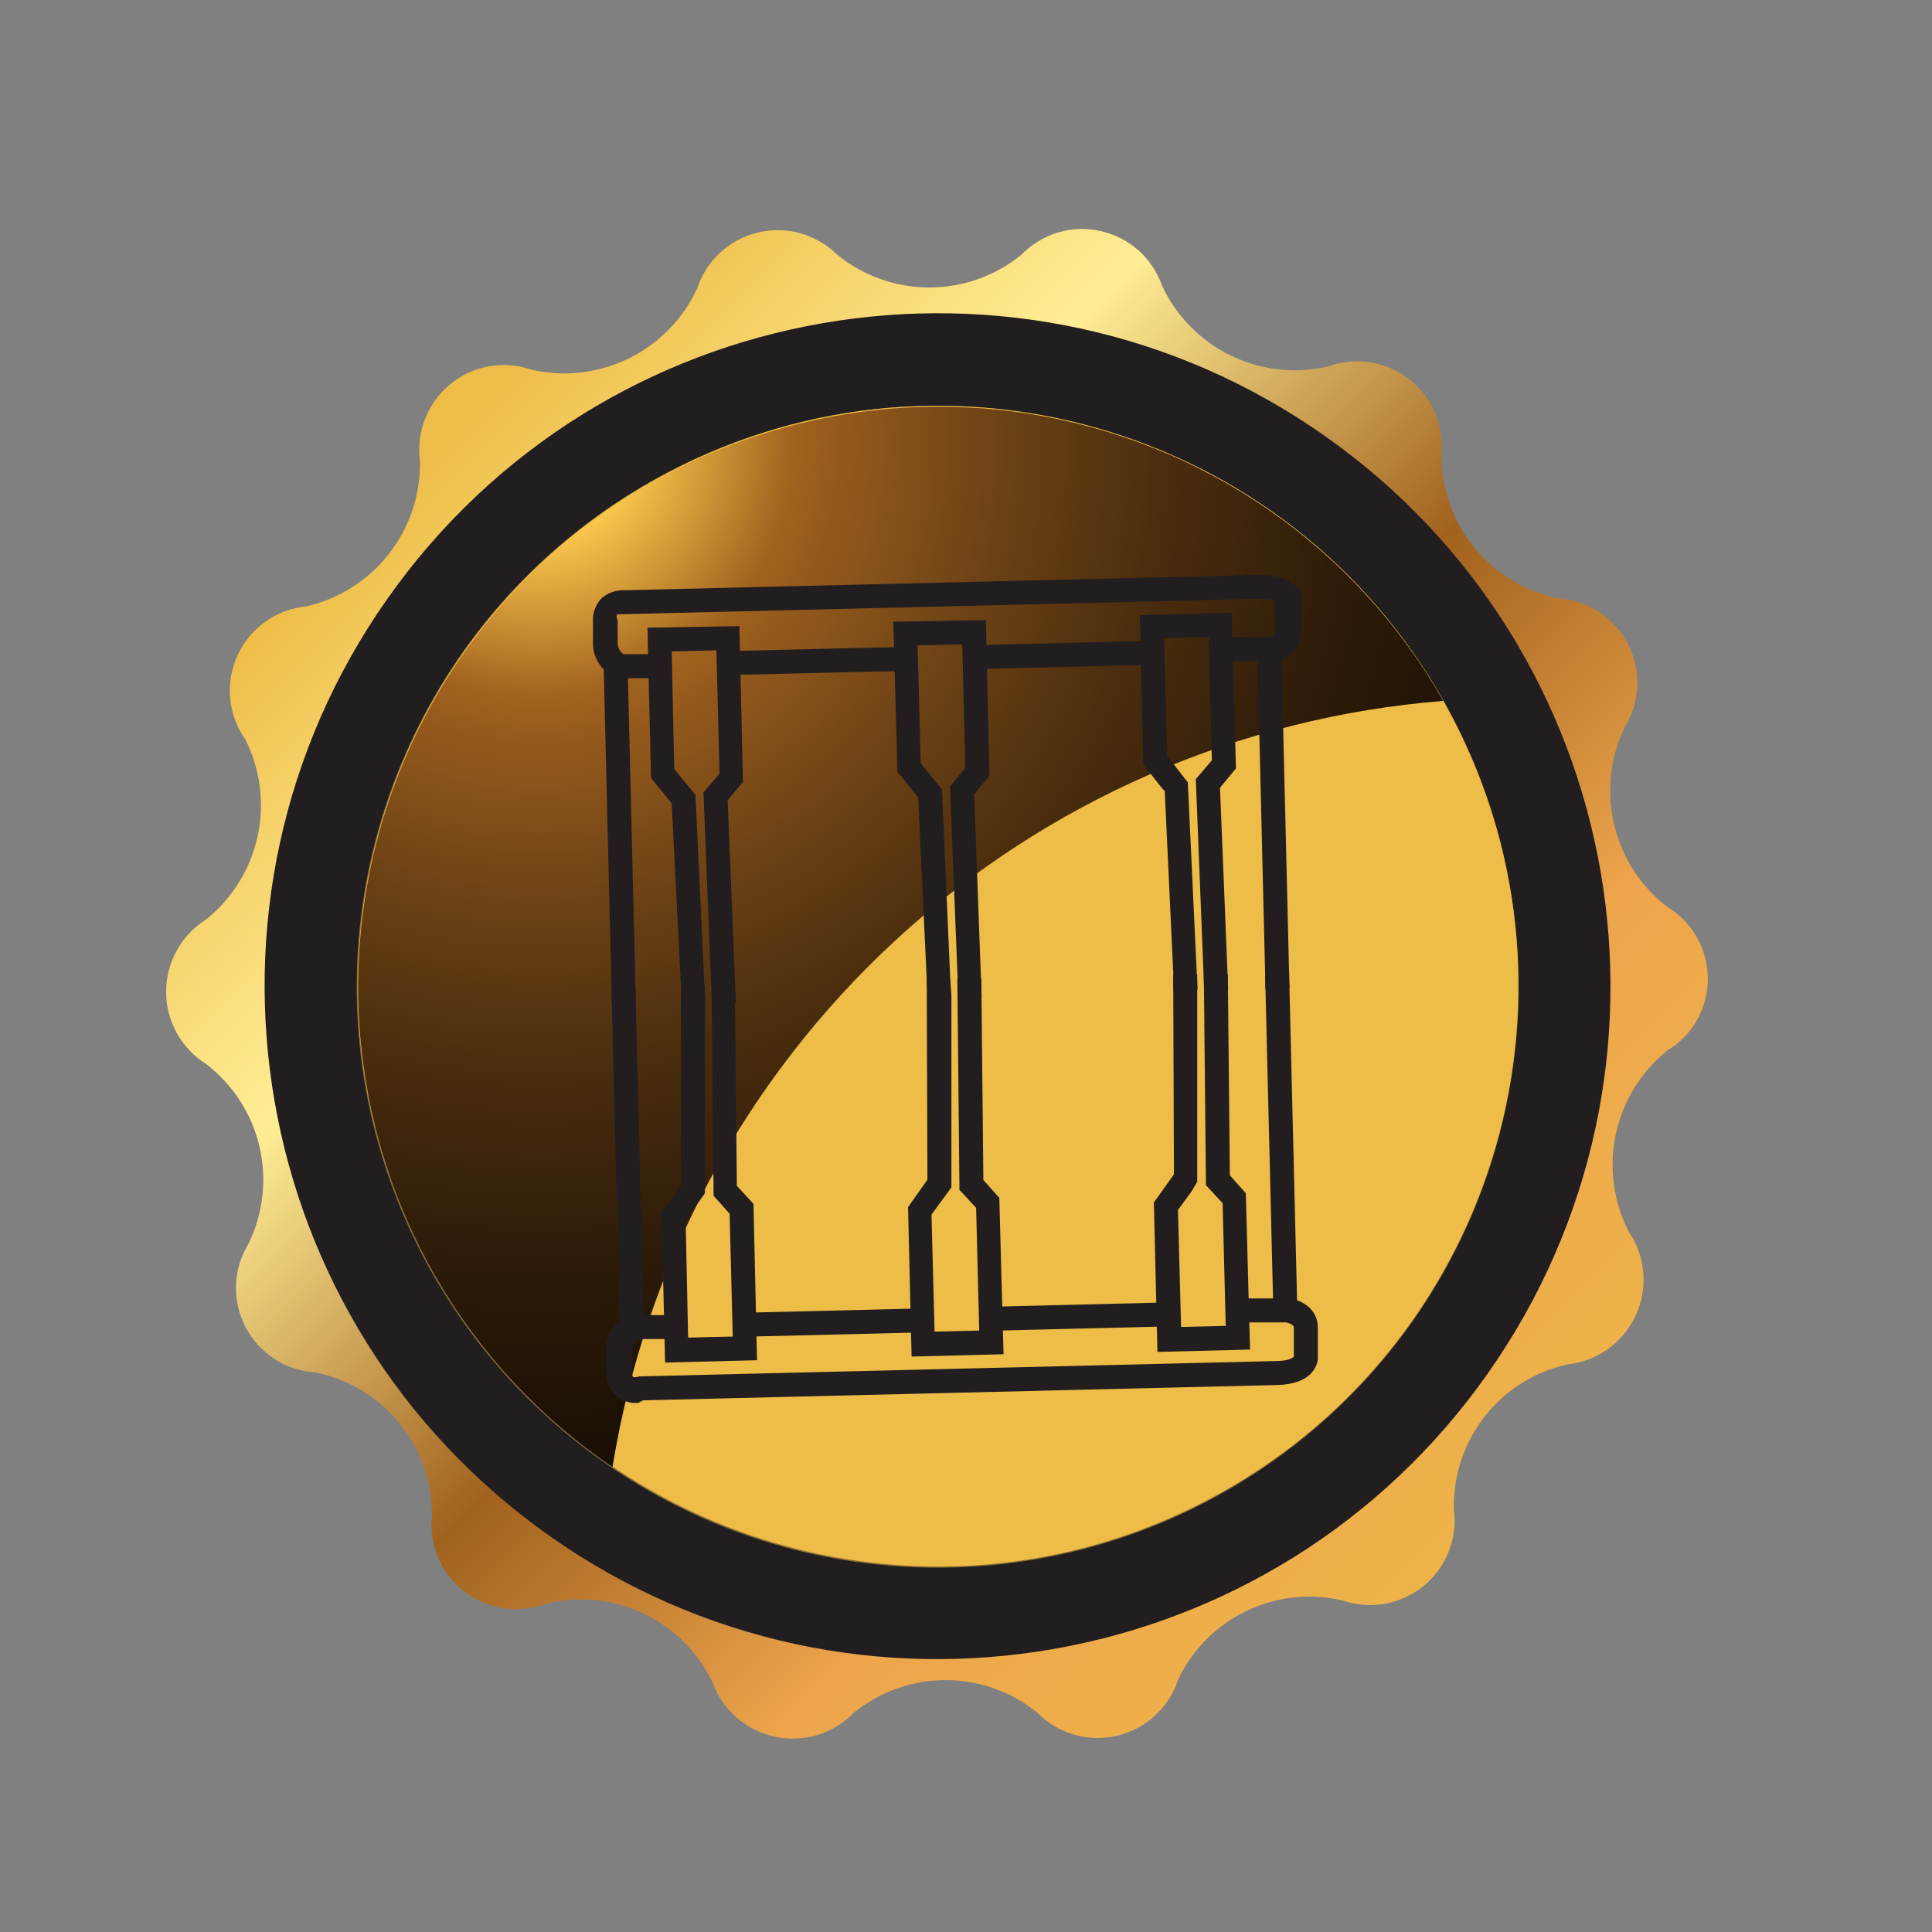 <svg width="29" height="29" viewBox="0 0 29 29" fill="none" xmlns="http://www.w3.org/2000/svg">
<rect x="0" y="0" width="29" height="29" fill="#808080" stroke="none"/>
<path d="M17.684 25.211C17.617 25.418 17.497 25.605 17.337 25.752C17.177 25.899 16.982 26.003 16.77 26.054C16.558 26.104 16.337 26.099 16.127 26.039C15.918 25.979 15.727 25.866 15.574 25.711C15.185 25.393 14.697 25.219 14.194 25.219C13.691 25.219 13.204 25.393 12.814 25.711C12.663 25.866 12.474 25.981 12.267 26.043C12.059 26.105 11.839 26.114 11.627 26.068C11.415 26.022 11.218 25.923 11.055 25.78C10.892 25.637 10.768 25.455 10.694 25.251C10.477 24.797 10.109 24.432 9.654 24.217C9.199 24.002 8.683 23.951 8.194 24.071C7.991 24.148 7.771 24.171 7.556 24.139C7.341 24.106 7.138 24.019 6.967 23.885C6.795 23.752 6.661 23.577 6.576 23.376C6.492 23.176 6.46 22.957 6.484 22.741C6.485 22.237 6.311 21.749 5.992 21.358C5.673 20.968 5.228 20.701 4.734 20.601C4.515 20.588 4.302 20.518 4.118 20.397C3.934 20.277 3.784 20.111 3.683 19.916C3.582 19.72 3.534 19.502 3.543 19.282C3.552 19.062 3.618 18.848 3.734 18.661C3.953 18.208 4.009 17.692 3.893 17.203C3.776 16.713 3.494 16.278 3.094 15.971C2.91 15.856 2.759 15.696 2.654 15.507C2.549 15.317 2.493 15.103 2.493 14.886C2.493 14.669 2.549 14.456 2.654 14.266C2.759 14.076 2.91 13.916 3.094 13.801C3.486 13.486 3.759 13.047 3.866 12.556C3.974 12.064 3.909 11.551 3.684 11.101C3.555 10.919 3.476 10.707 3.455 10.484C3.435 10.262 3.473 10.038 3.566 9.835C3.659 9.633 3.804 9.458 3.987 9.329C4.169 9.2 4.382 9.122 4.604 9.101C5.094 8.987 5.53 8.708 5.839 8.312C6.149 7.915 6.313 7.424 6.304 6.921C6.275 6.706 6.301 6.486 6.381 6.284C6.461 6.081 6.591 5.903 6.76 5.765C6.929 5.627 7.13 5.536 7.344 5.498C7.559 5.461 7.779 5.479 7.984 5.551C8.475 5.662 8.989 5.601 9.44 5.379C9.891 5.157 10.253 4.787 10.464 4.331C10.531 4.125 10.65 3.94 10.809 3.793C10.968 3.646 11.162 3.542 11.372 3.491C11.582 3.44 11.803 3.443 12.011 3.501C12.22 3.559 12.41 3.669 12.564 3.821C12.955 4.141 13.445 4.315 13.949 4.315C14.454 4.315 14.943 4.141 15.334 3.821C15.485 3.666 15.674 3.552 15.881 3.49C16.089 3.428 16.309 3.42 16.52 3.468C16.732 3.515 16.928 3.615 17.09 3.759C17.251 3.903 17.373 4.087 17.444 4.291C17.658 4.748 18.022 5.117 18.475 5.337C18.928 5.557 19.444 5.615 19.934 5.501C20.137 5.427 20.356 5.405 20.569 5.439C20.783 5.473 20.984 5.56 21.154 5.693C21.325 5.827 21.458 6.001 21.542 6.2C21.626 6.399 21.658 6.616 21.634 6.831C21.635 7.336 21.809 7.825 22.128 8.217C22.447 8.608 22.89 8.878 23.384 8.981C23.604 8.995 23.816 9.065 24.001 9.185C24.185 9.305 24.335 9.471 24.436 9.667C24.537 9.863 24.585 10.081 24.576 10.301C24.567 10.521 24.501 10.735 24.384 10.921C24.167 11.375 24.112 11.89 24.229 12.379C24.345 12.869 24.626 13.304 25.024 13.611C25.211 13.723 25.365 13.882 25.472 14.071C25.579 14.26 25.635 14.474 25.635 14.691C25.635 14.909 25.579 15.123 25.472 15.312C25.365 15.501 25.211 15.659 25.024 15.771C24.631 16.088 24.36 16.53 24.254 17.023C24.148 17.517 24.216 18.032 24.444 18.481C24.57 18.664 24.647 18.877 24.666 19.098C24.685 19.319 24.646 19.541 24.554 19.743C24.461 19.945 24.317 20.119 24.137 20.248C23.956 20.378 23.745 20.458 23.524 20.481C23.032 20.59 22.593 20.868 22.282 21.266C21.972 21.663 21.81 22.157 21.824 22.661C21.852 22.876 21.824 23.095 21.743 23.296C21.663 23.497 21.532 23.674 21.364 23.81C21.195 23.946 20.995 24.037 20.782 24.074C20.568 24.111 20.349 24.093 20.144 24.021C19.66 23.91 19.152 23.967 18.705 24.183C18.257 24.399 17.897 24.762 17.684 25.211Z" fill="url(#paint0_linear)"/>
<path d="M22.331 20.618C25.543 16.057 24.449 9.756 19.888 6.545C15.327 3.333 9.026 4.427 5.815 8.988C2.603 13.549 3.697 19.85 8.258 23.061C12.819 26.273 19.12 25.179 22.331 20.618Z" fill="#221E20"/>
<path d="M17.934 22.613C22.248 20.485 24.02 15.263 21.892 10.949C19.764 6.635 14.541 4.863 10.227 6.991C5.913 9.12 4.141 14.342 6.27 18.656C8.398 22.97 13.62 24.742 17.934 22.613Z" fill="url(#paint1_linear)"/>
<path style="mix-blend-mode:screen" opacity="0.5" d="M14.084 6.221C15.781 6.223 17.439 6.728 18.848 7.672C20.258 8.616 21.356 9.957 22.004 11.525C22.652 13.093 22.82 14.818 22.488 16.481C22.156 18.145 21.338 19.673 20.138 20.872C18.938 22.071 17.409 22.887 15.745 23.217C14.081 23.547 12.356 23.377 10.789 22.727C9.221 22.078 7.882 20.978 6.94 19.567C5.997 18.156 5.494 16.498 5.494 14.801C5.497 12.525 6.403 10.342 8.014 8.734C9.624 7.125 11.808 6.221 14.084 6.221V6.221ZM14.084 6.091C12.359 6.089 10.672 6.599 9.236 7.557C7.801 8.514 6.681 9.876 6.02 11.47C5.359 13.063 5.185 14.818 5.521 16.51C5.858 18.203 6.688 19.757 7.908 20.977C9.129 22.197 10.683 23.028 12.376 23.364C14.068 23.7 15.822 23.527 17.416 22.866C19.01 22.204 20.372 21.085 21.329 19.65C22.286 18.214 22.796 16.527 22.794 14.801C22.794 12.491 21.877 10.276 20.243 8.642C18.61 7.009 16.394 6.091 14.084 6.091Z" fill="url(#paint2_linear)"/>
<path style="mix-blend-mode:screen" d="M21.664 10.521C21.017 9.38 20.121 8.399 19.042 7.652C17.963 6.905 16.729 6.412 15.432 6.209C14.136 6.007 12.81 6.099 11.555 6.481C10.299 6.862 9.146 7.522 8.181 8.412C7.216 9.301 6.465 10.398 5.984 11.618C5.502 12.839 5.303 14.153 5.4 15.461C5.497 16.77 5.889 18.04 6.546 19.176C7.203 20.311 8.109 21.284 9.194 22.021C9.684 18.985 11.18 16.201 13.441 14.115C15.702 12.03 18.598 10.764 21.664 10.521V10.521Z" fill="url(#paint3_radial)"/>
<path d="M10.781 14.95L10.661 11.93L10.901 11.65L10.851 9.66L9.981 9.68L10.021 11.58L10.341 11.97L10.481 14.96H10.321V14.8L10.181 12.03L10.131 11.96L9.871 11.64L9.821 9.52L11.001 9.5L11.051 11.7L10.821 11.98L10.941 14.95H10.781Z" fill="#221E20" stroke="#221E20" stroke-width="0.2" stroke-miterlimit="10"/>
<path d="M14.481 14.86L14.361 11.84L14.591 11.56L14.541 9.57L13.671 9.59L13.721 11.49L14.041 11.89L14.171 14.87H14.021L14.011 14.71L13.881 11.94L13.831 11.87L13.571 11.55L13.511 9.43L14.701 9.41L14.751 11.61L14.521 11.89L14.631 14.86H14.481Z" fill="#221E20" stroke="#221E20" stroke-width="0.2" stroke-miterlimit="10"/>
<path d="M18.171 14.76L18.051 11.73L18.291 11.45L18.241 9.46L17.371 9.48L17.421 11.38L17.731 11.78L17.871 14.76L17.711 14.77V14.6L17.581 11.83L17.521 11.77L17.261 11.44L17.211 9.33L18.391 9.3L18.451 11.5L18.211 11.79L18.331 14.75L18.171 14.76Z" fill="#221E20" stroke="#221E20" stroke-width="0.2" stroke-miterlimit="10"/>
<path d="M13.596 9.809L10.927 9.873L10.931 10.033L13.6 9.969L13.596 9.809Z" fill="#221E20" stroke="#221E20" stroke-width="0.2" stroke-miterlimit="10"/>
<path d="M17.283 9.719L14.614 9.784L14.618 9.944L17.287 9.879L17.283 9.719Z" fill="#221E20" stroke="#221E20" stroke-width="0.2" stroke-miterlimit="10"/>
<path d="M18.411 9.82V9.66H18.901H19.051C19.181 9.66 19.241 9.56 19.241 9.47V9C19.241 9 19.241 8.88 18.861 8.89L9.331 9.12C9.302 9.116 9.273 9.119 9.245 9.127C9.218 9.136 9.192 9.151 9.171 9.17C9.15 9.221 9.15 9.279 9.171 9.33V9.64C9.169 9.697 9.183 9.753 9.212 9.802C9.24 9.852 9.281 9.892 9.331 9.92H9.891V10.08H9.281C9.195 10.044 9.123 9.982 9.073 9.903C9.023 9.825 8.998 9.733 9.001 9.64V9.33C8.997 9.279 9.004 9.228 9.022 9.18C9.039 9.131 9.066 9.087 9.101 9.05C9.179 8.986 9.28 8.953 9.381 8.96L18.901 8.73C19.391 8.73 19.431 8.96 19.441 8.99V9.47C19.436 9.553 19.404 9.632 19.35 9.696C19.296 9.759 19.222 9.803 19.141 9.82C19.075 9.829 19.007 9.829 18.941 9.82H18.411Z" fill="#221E20" stroke="#221E20" stroke-width="0.2" stroke-miterlimit="10"/>
<path d="M19.132 9.733L18.972 9.737L19.093 14.745L19.253 14.741L19.132 9.733Z" fill="#221E20" stroke="#221E20" stroke-width="0.2" stroke-miterlimit="10"/>
<path d="M9.321 9.991L9.161 9.995L9.282 14.993L9.442 14.989L9.321 9.991Z" fill="#221E20" stroke="#221E20" stroke-width="0.2" stroke-miterlimit="10"/>
<path d="M11.261 20.32L10.081 20.35L10.031 18.24L10.321 17.83V14.89H10.481V15.05V17.88L10.401 17.99L10.191 18.29L10.231 20.18L11.101 20.16L11.051 18.18L10.811 17.91V17.88L10.781 14.88H10.931L10.961 17.84L11.211 18.11L11.261 20.32Z" fill="#221E20" stroke="#221E20" stroke-width="0.2" stroke-miterlimit="10"/>
<path d="M14.961 20.23L13.781 20.26L13.731 18.15L14.021 17.74L14.011 14.8H14.171L14.181 14.96V17.79L14.101 17.9L13.881 18.2L13.931 20.09L14.801 20.07L14.751 18.09L14.501 17.82V17.79L14.471 14.79H14.631L14.661 17.75L14.901 18.02L14.961 20.23Z" fill="#221E20" stroke="#221E20" stroke-width="0.2" stroke-miterlimit="10"/>
<path d="M18.661 20.16L17.471 20.19L17.421 18.08L17.721 17.66L17.711 14.73H17.871V14.89V17.71L17.801 17.83L17.581 18.13L17.631 20.02L18.501 20L18.451 18.02L18.201 17.75V17.72L18.171 14.72H18.331L18.361 17.68L18.601 17.95L18.661 20.16Z" fill="#221E20" stroke="#221E20" stroke-width="0.2" stroke-miterlimit="10"/>
<path d="M13.827 19.74L11.158 19.805L11.162 19.965L13.831 19.9L13.827 19.74Z" fill="#221E20" stroke="#221E20" stroke-width="0.2" stroke-miterlimit="10"/>
<path d="M17.524 19.65L14.854 19.715L14.858 19.875L17.528 19.81L17.524 19.65Z" fill="#221E20" stroke="#221E20" stroke-width="0.2" stroke-miterlimit="10"/>
<path d="M9.551 20.96C9.462 20.962 9.376 20.93 9.311 20.87C9.274 20.836 9.244 20.794 9.225 20.747C9.206 20.701 9.198 20.65 9.201 20.6V20.29C9.192 20.197 9.213 20.104 9.259 20.024C9.306 19.943 9.376 19.879 9.461 19.84H10.061V20H9.551C9.5 20.028 9.457 20.07 9.429 20.122C9.401 20.173 9.387 20.232 9.391 20.29V20.61C9.388 20.638 9.393 20.666 9.403 20.692C9.414 20.718 9.43 20.741 9.451 20.76C9.503 20.777 9.559 20.777 9.611 20.76L19.141 20.53C19.491 20.53 19.521 20.39 19.521 20.39V19.93C19.521 19.84 19.451 19.78 19.321 19.75H19.161H18.681V19.59H19.171H19.361C19.571 19.64 19.681 19.76 19.681 19.93V20.39C19.681 20.39 19.681 20.68 19.161 20.69L9.631 20.92L9.551 20.96Z" fill="#221E20" stroke="#221E20" stroke-width="0.2" stroke-miterlimit="10"/>
<path d="M19.252 14.698L19.092 14.702L19.214 19.711L19.374 19.707L19.252 14.698Z" fill="#221E20" stroke="#221E20" stroke-width="0.2" stroke-miterlimit="10"/>
<path d="M9.441 14.916L9.281 14.92L9.402 19.919L9.562 19.915L9.441 14.916Z" fill="#221E20" stroke="#221E20" stroke-width="0.2" stroke-miterlimit="10"/>
<defs>
<linearGradient id="paint0_linear" x1="6.254" y1="6.971" x2="24.584" y2="25.311" gradientUnits="userSpaceOnUse">
<stop stop-color="#EEBD47"/>
<stop offset="0.12" stop-color="#F8DA76"/>
<stop offset="0.21" stop-color="#FFED95"/>
<stop offset="0.45" stop-color="#A1621E"/>
<stop offset="0.67" stop-color="#EEA54C"/>
<stop offset="1" stop-color="#EEBD47"/>
</linearGradient>
<linearGradient id="paint1_linear" x1="2415.95" y1="2812.98" x2="2708.78" y2="3105.81" gradientUnits="userSpaceOnUse">
<stop stop-color="#EEBD47"/>
<stop offset="0.12" stop-color="#F8DA76"/>
<stop offset="0.21" stop-color="#FFED95"/>
<stop offset="0.45" stop-color="#A1621E"/>
<stop offset="0.67" stop-color="#EEA54C"/>
<stop offset="1" stop-color="#EEBD47"/>
</linearGradient>
<linearGradient id="paint2_linear" x1="2429.17" y1="2826.84" x2="2644.2" y2="3041.7" gradientUnits="userSpaceOnUse">
<stop stop-color="#EEBD47"/>
<stop offset="0.12" stop-color="#F8DA76"/>
<stop offset="0.21" stop-color="#FFED95"/>
<stop offset="0.45" stop-color="#A1621E"/>
<stop offset="0.67" stop-color="#EEA54C"/>
<stop offset="1" stop-color="#EEBD47"/>
</linearGradient>
<radialGradient id="paint3_radial" cx="0" cy="0" r="1" gradientUnits="userSpaceOnUse" gradientTransform="translate(8.034 6.581) scale(27.51)">
<stop stop-color="#FFF0D0"/>
<stop offset="0.05" stop-color="#FCC84D"/>
<stop offset="0.14" stop-color="#A1621E"/>
<stop offset="0.16" stop-color="#965B1C"/>
<stop offset="0.25" stop-color="#6E4315"/>
<stop offset="0.34" stop-color="#4C2E0E"/>
<stop offset="0.44" stop-color="#301D09"/>
<stop offset="0.55" stop-color="#1B1005"/>
<stop offset="0.66" stop-color="#0C0702"/>
<stop offset="0.8" stop-color="#030201"/>
<stop offset="1"/>
</radialGradient>
</defs>
</svg>
